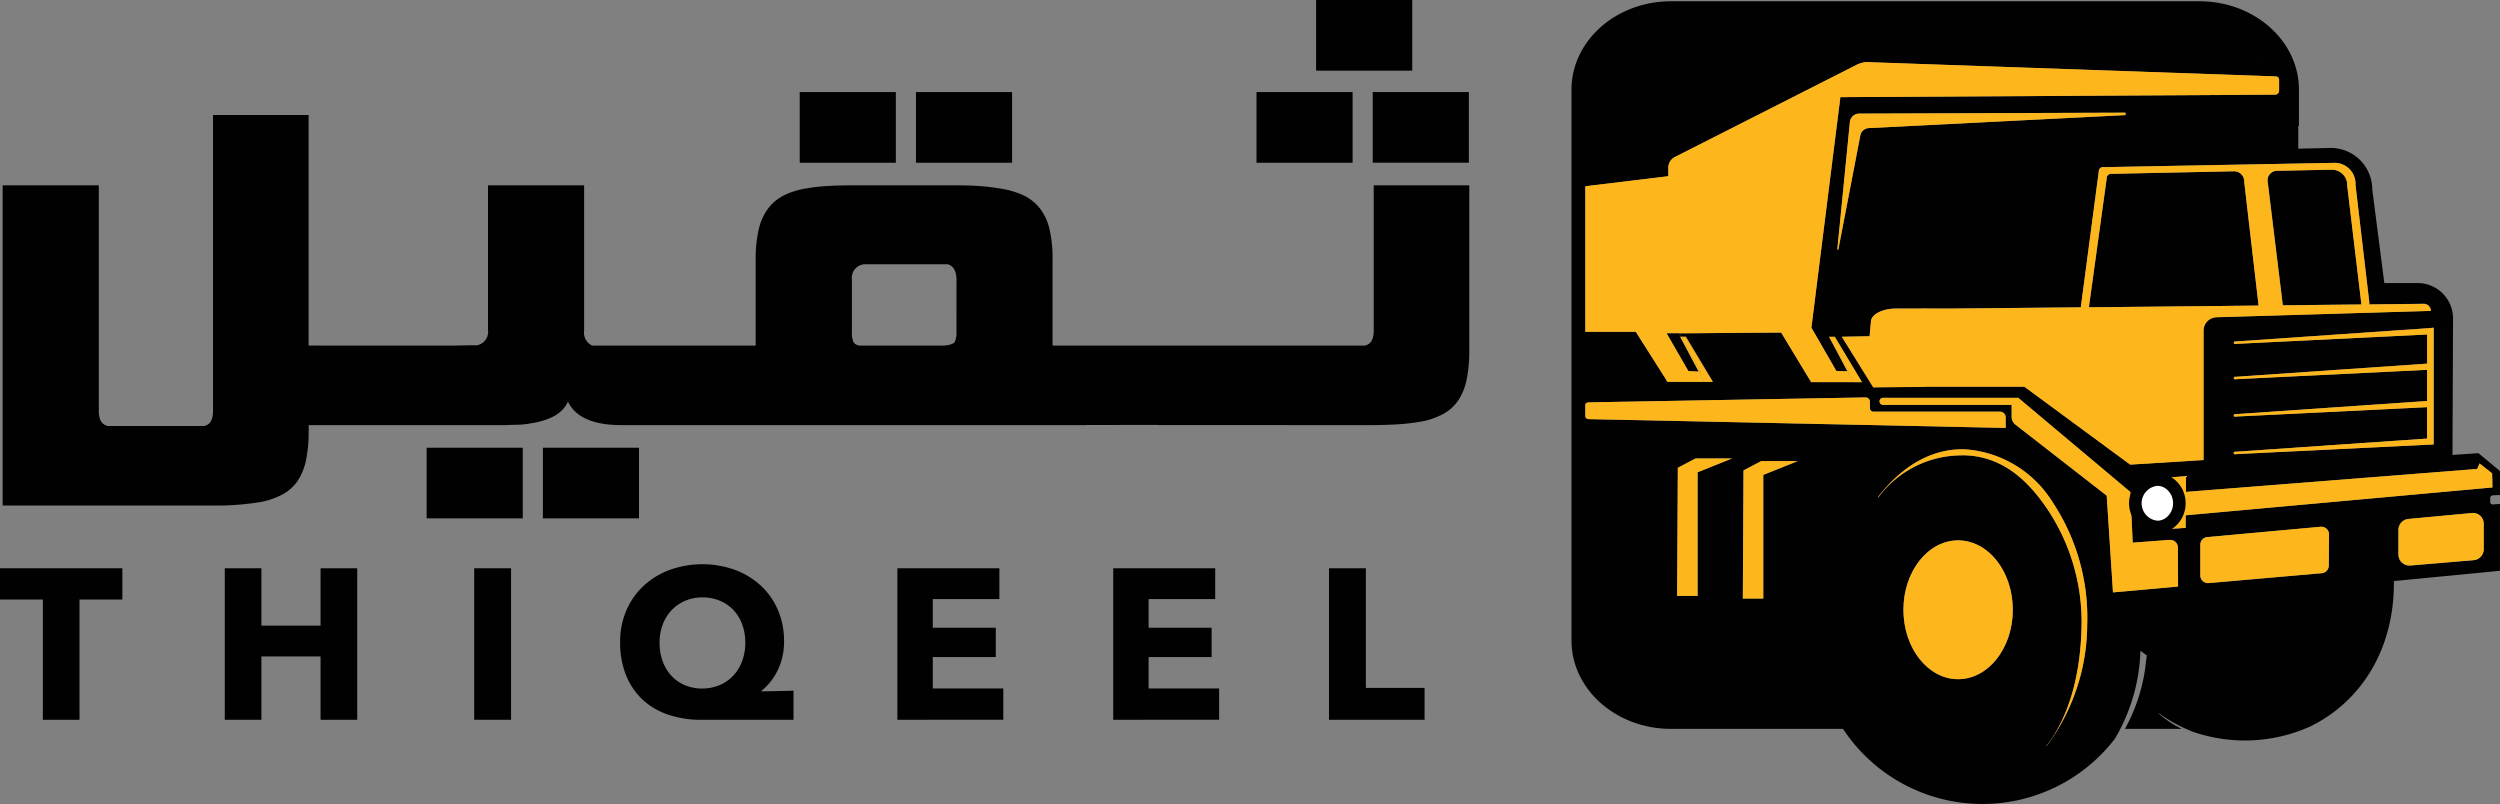 <svg xmlns="http://www.w3.org/2000/svg" width="199" height="64" viewBox="0 0 199 64">
    <rect x="0" y="0" width="199" height="64" fill="#808080" stroke="none"/>
    <defs>
        <clipPath id="adkojdsmla">
            <path data-name="Rectangle 1161" style="fill:none" d="M0 0h199v64H0z"/>
        </clipPath>
    </defs>
    <g data-name="Group 3365" style="clip-path:url(#adkojdsmla)">
        <path data-name="Path 3232" d="m514.789 39.693.582-.024v-1.906l-1.717-1.425-2.065.141.044-10.867a2.818 2.818 0 0 0-2.82-2.816h-2.65l-.959-7.449a3.308 3.308 0 0 0-3.311-3.306l-2.578.06v-1.814h.052V7.4c0-3.878-3.55-7.032-7.912-7.032h-42.081c-4.363 0-7.912 3.155-7.912 7.032v43.85c0 3.878 3.549 7.033 7.912 7.033h13.7a13.293 13.293 0 0 0 21.642.786 14.572 14.572 0 0 0 2.033-7c.156.11.352.256.507.366-.017.164 0 .009-.06.463a13.918 13.918 0 0 1-1.68 5.388h4.528a8.492 8.492 0 0 1-1.851-1.231l.017-.022a11.8 11.8 0 0 0 2.168 1.253h.014c.171.079.344.153.519.223a12.67 12.67 0 0 0 9.281-.383c4.055-1.936 6.789-6.121 6.732-11.607l8.444-.818v-5.323l-.558.042a.2.2 0 0 1-.219-.2v-.32a.2.2 0 0 1 .195-.2m-4.686-4.059-.264.013-.14.007-.121.006-15.1.741c-.136.008-.282.062-.29-.074s.1-.108.24-.116l15.153-1.043v-2.5l-15.1.741c-.136.008-.282.062-.29-.074s.1-.108.24-.116l15.153-1.043V29.7l-15.1.741c-.136.008-.282.062-.29-.074s.1-.108.24-.116l15.153-1.043v-2.32l-15.1.741c-.136.008-.282.062-.29-.074s.1-.108.24-.116l15.266-1.051.408-.038v.2zm-7.861-22.412a1.667 1.667 0 0 1 1.634 1.757l1.105 9.391a.359.359 0 0 1-.023.116l4.335-.048a.564.564 0 0 1 .58.563l-17.1.507a1.068 1.068 0 0 0-.991 1.065v10.3l-5.839.364-8.422-6.2h-7.863v.011l-4.166.038-2.5-4.026 2.209-.043.109-1.2c.051-.558.928-1 1.994-1h2.012c.027 0 .053-.008.08-.008l1.683.008h.4l10.532-.1 1.432-10.822a.336.336 0 0 1 .323-.34h.323zm-39.532 6.9h-.081l1-10.144a.751.751 0 0 1 .772-.677l21.156-.074.023.192-20.417 1.034a.728.728 0 0 0-.71.61zm33.434-15.062c.029.028.06.055.088.084l-.09-.055v-.029M442.562 15.1l6.607-.8v-.678a.954.954 0 0 1 .522-.85l14.473-7.344a2.026 2.026 0 0 1 1.195-.2l32.187 1.126a.26.26 0 0 1 .243.259v.865a.326.326 0 0 1-.339.326L462.866 8l-2.308 18.35 1.988 3.446.879.027-1.461-2.748h.455l2.166 3.611h-4.047l-2.388-3.947-8 .062.049.274h.37l2.151 3.585h-3.625l-.284-.471-2.234-3.514h-4.013zm8.94 22.762V47.7h-1.628l.055-10.2 1.416-.739h2.9zm5.227.21v9.838H455.1l.055-10.2 1.416-.739h2.9zm-13.874-4.442a.264.264 0 0 1-.293-.284v-.816c0-.182.148-.235.331-.235l21.973-.392a.351.351 0 0 1 .351.349v.517a.269.269 0 0 0 .269.268h10.08a.455.455 0 0 1 .456.453v.839zm29.382 20.7c-2.4 0-4.351-2.473-4.351-5.524s1.948-5.524 4.351-5.524 4.351 2.473 4.351 5.524-1.948 5.524-4.351 5.524m7.045 5.327-.014-.01c1.865-2.4 2.734-5.838 2.8-9.613a16.144 16.144 0 0 0-2.9-9.493c-1.8-2.576-3.857-3.972-6.458-4.032-.115 0-.252.006-.367.009a8.266 8.266 0 0 0-6.453 3.34l-.033-.021s-.022-.015 0 0c1.919-2.458 4.249-3.862 6.874-3.8a8.912 8.912 0 0 1 7.022 4.195 16.632 16.632 0 0 1 2.762 9.759 16.281 16.281 0 0 1-3.231 9.668m5.286-12.236-.5-7.7-7.27-5.659a.781.781 0 0 1-.3-.616V32.5h-10.235a.282.282 0 1 1 0-.564h10.759l8.928 7.5.181 4.03 2.94-.222a.615.615 0 0 1 .665.611l.009 3.1zm17.17-2.136a.613.613 0 0 1-.559.61l-9 .786a.612.612 0 0 1-.666-.61v-2.44a.612.612 0 0 1 .564-.61l9.017-.822a.613.613 0 0 1 .662.61zm12.334-1.314a.881.881 0 0 1-.8.887l-5.047.425a.879.879 0 0 1-.942-.888v-1.935a.881.881 0 0 1 .8-.887l5.057-.472a.855.855 0 0 1 .929.866zm-23.724-2.687v1l-1.338.091v-.447a1.638 1.638 0 0 1-.913.285 1.895 1.895 0 0 1 0-3.778 1.639 1.639 0 0 1 .913.285v-.437l1.359-.126.006 1.262 23.176-1.827.191-.435 1 .789.024 1.122z" transform="translate(-316.371 -.266)" style="fill:#010101"/>
        <path data-name="Path 3233" d="m586.819 59.005 8.991-.088 4.519-.05-1.145-9.853a.8.8 0 0 0-.78-.836l-9.85.205a.337.337 0 0 0-.318.34z" transform="translate(-420.541 -34.544)" style="fill:#010101"/>
        <path data-name="Path 3234" d="M644.488 58.459a.364.364 0 0 1-.024-.135l-1.113-9.3a1.228 1.228 0 0 0-1.2-1.294l-4.436.091a.758.758 0 0 0-.7.809l1.212 9.894z" transform="translate(-456.508 -34.226)" style="fill:#010101"/>
        <path data-name="Path 3235" d="m635.007 131.158-1-.789-.191.435-23.176 1.827-.006-1.262-1.359.126v.437a1.958 1.958 0 0 1 0 3.208v.445l1.337-.091v-1l24.42-2.217z" transform="translate(-436.632 -93.477)" style="fill:#fdb71c"/>
        <path data-name="Path 3236" d="m627.694 148.16-9.017.822a.612.612 0 0 0-.564.61v2.44a.613.613 0 0 0 .666.61l9-.786a.612.612 0 0 0 .559-.61l.021-2.476a.613.613 0 0 0-.662-.61" transform="translate(-442.967 -106.232)" style="fill:#fdb71c"/>
        <path data-name="Path 3237" d="m679.619 144.3-5.057.472a.881.881 0 0 0-.8.887v1.929a.879.879 0 0 0 .942.888l5.047-.425a.881.881 0 0 0 .8-.887v-2a.855.855 0 0 0-.928-.866" transform="translate(-482.846 -103.464)" style="fill:#fdb71c"/>
        <path data-name="Path 3238" d="M538.187 46.148a.336.336 0 0 0-.322.34l-1.432 10.823-10.532.1h-.4l-1.683-.008c-.028 0-.054.006-.081.008h-2.012c-1.066 0-1.944.439-1.994 1l-.109 1.2-2.209.043 2.5 4.026 4.166-.039v-.011h7.863l8.423 6.2 5.839-.364v-10.3a1.068 1.068 0 0 1 .991-1.065l17.1-.507a.564.564 0 0 0-.58-.563l-4.334.048a.368.368 0 0 0 .023-.116l-1.104-9.4a1.666 1.666 0 0 0-1.634-1.756l-18.157.341zm13.82.294 4.436-.09a1.228 1.228 0 0 1 1.2 1.294l1.113 9.3a.365.365 0 0 0 .024.135l-6.269.069-1.211-9.898a.758.758 0 0 1 .7-.81m-13.188.24 9.85-.205a.8.8 0 0 1 .779.836l1.145 9.854-4.519.05-8.991.088 1.424-10.282a.336.336 0 0 1 .318-.34" transform="translate(-370.804 -32.844)" style="fill:#fdb71c"/>
        <path data-name="Path 3239" d="M539.067 152c-2.4 0-4.351 2.473-4.351 5.524s1.948 5.524 4.351 5.524 4.351-2.473 4.351-5.524S541.47 152 539.067 152" transform="translate(-383.201 -108.986)" style="fill:#fdb71c"/>
        <path data-name="Path 3240" d="M527.52 139.806c-.022-.014 0 0 0 0" transform="translate(-378.038 -100.239)" style="fill:#fdb71c"/>
        <path data-name="Path 3241" d="M534.421 126.381c-2.625-.061-4.955 1.343-6.874 3.8l.033.021a8.266 8.266 0 0 1 6.453-3.34c.115 0 .252-.012.367-.009 2.6.06 4.657 1.457 6.458 4.032a16.143 16.143 0 0 1 2.9 9.493c-.062 3.775-.932 7.209-2.8 9.613l.014.01a16.285 16.285 0 0 0 3.231-9.669 16.632 16.632 0 0 0-2.762-9.759 8.912 8.912 0 0 0-7.023-4.195" transform="translate(-378.064 -90.616)" style="fill:#fdb71c"/>
        <path data-name="Path 3242" d="m551.09 123.208-2.94.222-.18-4.03-8.928-7.5h-10.759a.282.282 0 1 0 0 .564h10.232v.952a.783.783 0 0 0 .3.617l7.265 5.655.5 7.7 5.179-.464-.009-3.1a.615.615 0 0 0-.665-.61" transform="translate(-378.389 -80.235)" style="fill:#fdb71c"/>
        <path data-name="Path 3243" d="m518.676 32.921 20.409-1.033-.023-.192-21.156.074a.752.752 0 0 0-.772.678l-1 10.144h.081l1.748-9.062a.728.728 0 0 1 .71-.61" transform="translate(-369.887 -22.727)" style="fill:#fdb71c"/>
        <path data-name="Path 3244" d="m489.65 130.444-.055 10.2h1.628V130.8l2.741-1.1h-2.9z" transform="translate(-350.866 -93.001)" style="fill:#fdb71c"/>
        <path data-name="Path 3245" d="m471.2 129.7-.055 10.2h1.628v-9.84l2.741-1.1h-2.9z" transform="translate(-337.647 -92.468)" style="fill:#fdb71c"/>
        <path data-name="Path 3246" d="M478.805 113.377a.455.455 0 0 0-.456-.453h-10.08a.269.269 0 0 1-.269-.268v-.517a.35.35 0 0 0-.351-.349l-21.973.392c-.183 0-.331.053-.331.235v.816a.264.264 0 0 0 .293.284l33.168.7z" transform="translate(-319.153 -80.155)" style="fill:#fdb71c"/>
        <path data-name="Path 3247" d="m643.01 92.227-15.266 1.051c-.136.008-.248-.02-.24.116s.154.082.29.074l15.1-.741v2.321l-15.153 1.043c-.136.008-.248-.02-.24.116s.154.082.29.074l15.1-.741v2.48l-15.153 1.043c-.136.008-.248-.02-.24.116s.154.082.29.074l15.1-.741v2.5l-15.153 1.043c-.136.008-.248-.02-.24.116s.154.082.29.074l15.1-.741.121-.006.14-.007.264-.013v-9.292z" transform="translate(-449.697 -66.101)" style="fill:#fdb71c"/>
        <path data-name="Path 3248" d="m451.592 42.429.284.471h2.924l-.446-.839-.793-.024-1.728-3h1.1l8-.062 2.388 3.947h3.345l-.459-.863-.88-.026-1.988-3.446 2.308-18.349 34.584-.2a.327.327 0 0 0 .339-.326v-.865a.26.26 0 0 0-.243-.26l-32.185-1.127a2.031 2.031 0 0 0-1.195.2L452.474 25a.954.954 0 0 0-.522.85v.678l-6.606.8v11.587h4.013z" transform="translate(-319.154 -12.506)" style="fill:#fdb71c"/>
        <path data-name="Path 3249" d="M603.377 136.78a1.923 1.923 0 0 1-.832 1.606 1.625 1.625 0 0 1-.915.284 1.892 1.892 0 0 1 0-3.774 1.627 1.627 0 0 1 .915.284 1.92 1.92 0 0 1 .832 1.6" transform="translate(-429.902 -96.723)" style="fill:#fff"/>
        <path data-name="Path 3250" d="M603.377 136.78a1.923 1.923 0 0 1-.832 1.606 1.625 1.625 0 0 1-.915.284 1.892 1.892 0 0 1 0-3.774 1.627 1.627 0 0 1 .915.284 1.92 1.92 0 0 1 .832 1.6z" transform="translate(-429.902 -96.723)" style="stroke:#010101;stroke-miterlimit:10;fill:none"/>
        <path data-name="Path 3251" d="M471.755 94.044h.014l-.049-.274h-.158z" transform="translate(-337.942 -67.234)" style="fill:#010101"/>
        <path data-name="Path 3252" d="m468.243 93.767 1.728 3 .793.024-1.46-2.745h.071l-.193-.273h-.94z" transform="translate(-335.564 -67.233)" style="fill:#010101"/>
        <path data-name="Path 3253" d="m513.818 94.738 1.461 2.748h.082z" transform="translate(-368.225 -67.929)" style="fill:#fdb71c"/>
        <path data-name="Path 3254" d="m516.439 98.349-2.166-3.611h-.455l1.543 2.75h-.082l.459.863z" transform="translate(-368.224 -67.929)" style="fill:#fdb71c"/>
        <path data-name="Path 3255" d="m472.65 94.775 1.937 3.237.216.307h-.033.038l-2.151-3.585h-.37l.02.037z" transform="translate(-338.464 -67.929)" style="fill:#fdb71c"/>
        <path data-name="Path 3256" d="m474.856 98.411-.216-.307-1.94-3.237h-.34l1.522 2.714-.168-.005.446.839h.663z" transform="translate(-338.516 -68.021)" style="fill:#fdb71c"/>
        <path data-name="Path 3257" d="M472.268 94.775h.008l-.021-.037h-.014z" transform="translate(-338.43 -67.929)" style="fill:#fdb71c"/>
        <path data-name="Path 3258" d="M472.1 94.775h-.008l-.026-.037h-.071l1.46 2.745.168.005z" transform="translate(-338.249 -67.929)" style="fill:#fdb71c"/>
        <path data-name="Path 3259" d="M6.328 162.335v9.574H3.411v-9.574H0v-2.487h9.739v2.487z" transform="translate(0 -114.614)" style="fill:#010101"/>
        <path data-name="Path 3260" d="M70.771 171.909v-5.042h-4.708v5.042h-2.917v-12.06h2.917v4.565h4.708v-4.565h2.917v12.06z" transform="translate(-45.254 -114.614)" style="fill:#010101"/>
        <path data-name="Rectangle 1153" transform="translate(37.747 45.234)" style="fill:#010101" d="M0 0h2.934v12.06H0z"/>
        <path data-name="Path 3261" d="M180.658 171.089a8.07 8.07 0 0 1-2.627-.409 5.574 5.574 0 0 1-2.038-1.2 5.436 5.436 0 0 1-1.314-1.942 6.916 6.916 0 0 1-.469-2.632 6.263 6.263 0 0 1 .495-2.521 5.778 5.778 0 0 1 1.373-1.959 6.232 6.232 0 0 1 2.081-1.269 7.7 7.7 0 0 1 5.194 0 6.226 6.226 0 0 1 2.064 1.261 5.676 5.676 0 0 1 1.356 1.942 6.257 6.257 0 0 1 .486 2.5 5.3 5.3 0 0 1-.153 1.3 5.128 5.128 0 0 1-.41 1.1 4.7 4.7 0 0 1-.579.877 4.571 4.571 0 0 1-.649.639v.051l2.542-.051v2.316zm3.514-6.149a4.131 4.131 0 0 0-.247-1.448 3.318 3.318 0 0 0-.7-1.141 3.151 3.151 0 0 0-1.083-.741 3.552 3.552 0 0 0-1.382-.264 3.442 3.442 0 0 0-1.356.264 3.262 3.262 0 0 0-1.083.741 3.35 3.35 0 0 0-.716 1.141 4 4 0 0 0-.256 1.448 4.293 4.293 0 0 0 .247 1.491 3.393 3.393 0 0 0 .7 1.158 3.106 3.106 0 0 0 1.075.75 3.684 3.684 0 0 0 2.738 0 3.182 3.182 0 0 0 1.092-.75 3.444 3.444 0 0 0 .716-1.158 4.164 4.164 0 0 0 .256-1.491" transform="translate(-124.847 -113.794)" style="fill:#010101"/>
        <path data-name="Path 3262" d="M252.1 171.909v-12.06h8.119v2.451h-5.3v2.283h5.015v2.334h-5.015v2.5h5.612v2.487z" transform="translate(-180.669 -114.614)" style="fill:#010101"/>
        <path data-name="Path 3263" d="M312.723 171.909v-12.06h8.119v2.451h-5.3v2.283h5.014v2.334h-5.014v2.5h5.612v2.487z" transform="translate(-224.111 -114.614)" style="fill:#010101"/>
        <path data-name="Path 3264" d="M373.341 171.909v-12.06h2.934v9.522h4.674v2.538z" transform="translate(-267.553 -114.614)" style="fill:#010101"/>
        <path data-name="Rectangle 1154" transform="translate(43.214 35.639)" style="fill:#010101" d="M0 0h7.651v5.623H0z"/>
        <path data-name="Rectangle 1155" transform="translate(33.961 35.639)" style="fill:#010101" d="M0 0h7.651v5.623H0z"/>
        <path data-name="Rectangle 1156" transform="translate(63.658 7.328)" style="fill:#010101" d="M0 0h7.651v5.624H0z"/>
        <path data-name="Rectangle 1157" transform="translate(72.91 7.328)" style="fill:#010101" d="M0 0h7.651v5.624H0z"/>
        <path data-name="Rectangle 1158" transform="translate(104.762)" style="fill:#010101" d="M0 0h7.652v5.624H0z"/>
        <path data-name="Rectangle 1159" transform="translate(109.27 7.327)" style="fill:#010101" d="M0 0h7.651v5.624H0z"/>
        <path data-name="Path 3265" d="M109.883 37.944v11.563q0 1.048-.712 1.193H84.319v-6.889a10.16 10.16 0 0 0-.237-2.349 4.353 4.353 0 0 0-.751-1.655 3.638 3.638 0 0 0-1.314-1.059 6.738 6.738 0 0 0-1.947-.56q-.692-.121-1.542-.182t-1.9-.061H68.4q-1.186 0-2.106.061a13.114 13.114 0 0 0-1.552.182 6.028 6.028 0 0 0-1.839.572 3.578 3.578 0 0 0-1.265 1.083 4.537 4.537 0 0 0-.722 1.667 10.31 10.31 0 0 0-.228 2.3v6.89H47.665a1.142 1.142 0 0 1-.634-1.193V37.944h-7.652v11.515a1.082 1.082 0 0 1-.771 1.192 1.362 1.362 0 0 1-.4.024q-.356 0-.89.012l-.563.012H25.1V32.345h-7.608v23.564q0 1.047-.712 1.193H9.129q-.729-.146-.729-1.193V37.944H.746v25.488h16.667a21.582 21.582 0 0 0 3.935-.292 6.035 6.035 0 0 0 1.75-.633 3.393 3.393 0 0 0 1.167-1.095 4.733 4.733 0 0 0 .642-1.656 11.484 11.484 0 0 0 .2-2.264v-.462h15.846v-.012c.214 0 .418-.007.6-.013a6.636 6.636 0 0 0 1.265-.121q2.333-.365 2.926-1.728.891 1.874 4.256 1.874h36.988v-.007l5.773-.008v.015H109.8c.553 0 1.057-.016 1.54-.039h.1v-.005a17.2 17.2 0 0 0 2.292-.248 6.05 6.05 0 0 0 1.75-.633 3.377 3.377 0 0 0 1.167-1.1 4.719 4.719 0 0 0 .642-1.655 11.481 11.481 0 0 0 .2-2.264V37.944zM76.668 49.556a1.949 1.949 0 0 1-.119.828q-.119.243-.85.316h-6.742a.636.636 0 0 1-.5-.3 2.209 2.209 0 0 1-.109-.84v-4.093a1.084 1.084 0 0 1 1.107-1.242h6.525q.692.219.692 1.242z" transform="translate(-.535 -23.192)" style="fill:#010101"/>
        <path data-name="Rectangle 1160" transform="translate(100.017 7.328)" style="fill:#010101" d="M0 0h7.651v5.624H0z"/>
    </g>
</svg>
